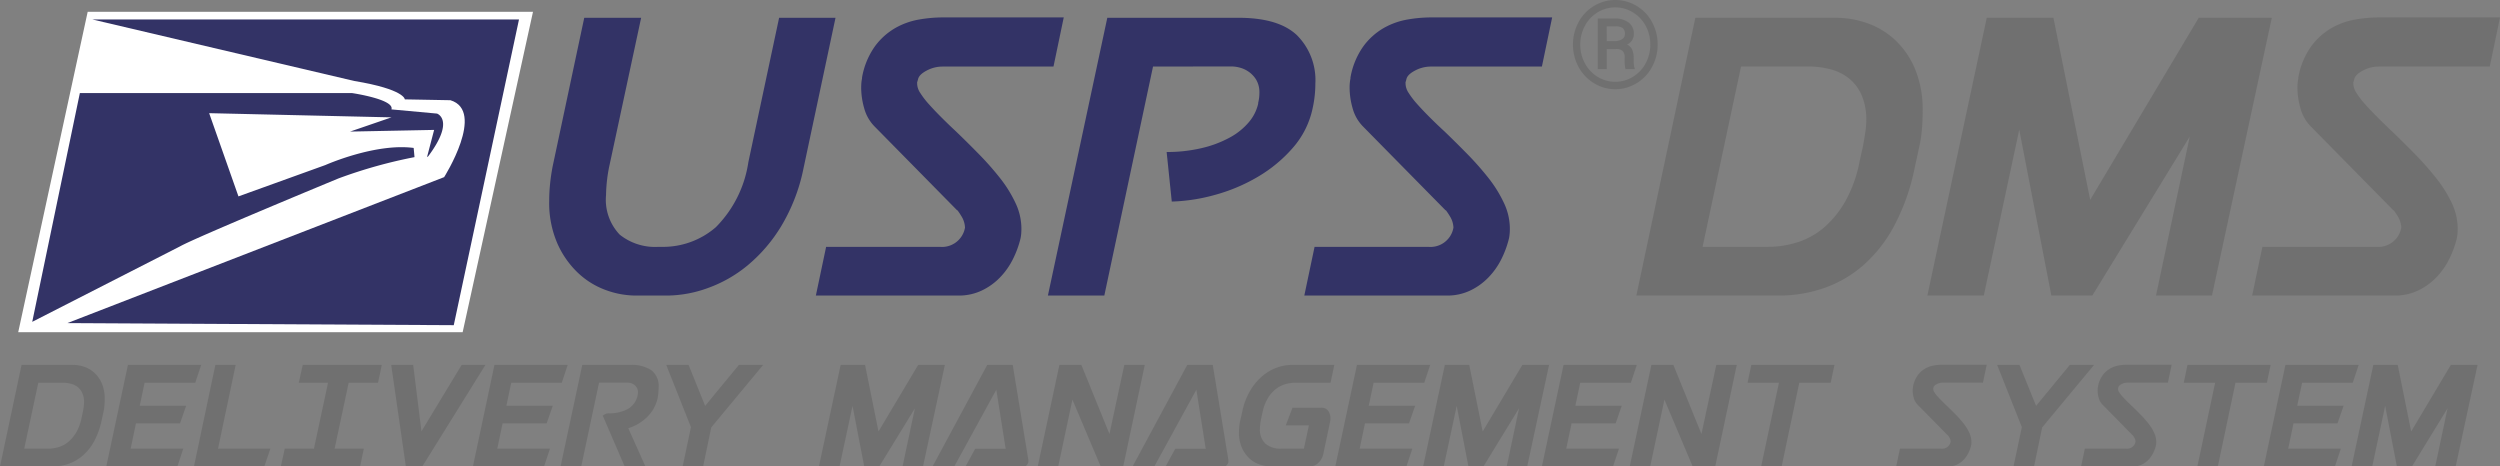 <svg xmlns="http://www.w3.org/2000/svg" viewBox="0 0 204.756 38.207">
  <rect x="0" y="0" width="204.756" height="38.207" fill="#808080" stroke="none"/>
  <defs>
    <style>
      .cls-1 {
        fill: #336;
      }

      .cls-2 {
        fill: #707070;
      }

      .cls-3 {
        fill: #fff;
      }
    </style>
  </defs>
  <g id="Group_1482" data-name="Group 1482" transform="translate(-251.589 -360.793)">
    <path id="Path_1690" data-name="Path 1690" class="cls-1" d="M19.88-10.92A9.527,9.527,0,0,1,17.22-5.6a6.6,6.6,0,0,1-4.48,1.61h-.21a4.632,4.632,0,0,1-3.185-1,4.139,4.139,0,0,1-1.12-3.238,12.551,12.551,0,0,1,.315-2.59L11.1-22.75H6.44L3.85-10.57q-.14.735-.21,1.435T3.57-7.77a8.344,8.344,0,0,0,.683,3.535A7.507,7.507,0,0,0,5.967-1.82,6.6,6.6,0,0,0,8.242-.437,7.205,7.205,0,0,0,10.64,0h2.625A9.937,9.937,0,0,0,16.52-.6,10.857,10.857,0,0,0,19.793-2.45a12.73,12.73,0,0,0,2.782-3.237A14.9,14.9,0,0,0,24.4-10.43L27.02-22.75H22.4ZM25.41,0l.84-3.99h9.31a1.91,1.91,0,0,0,2.065-1.575,1.9,1.9,0,0,0-.228-.823,6.183,6.183,0,0,0-.4-.612v.035l-6.755-6.86a3.376,3.376,0,0,1-.875-1.522,6.2,6.2,0,0,1-.245-1.628q0-.28.017-.455t.052-.35v-.07a6.254,6.254,0,0,1,1.05-2.555,5.441,5.441,0,0,1,1.663-1.5,5.983,5.983,0,0,1,1.943-.7,11.347,11.347,0,0,1,1.925-.175h9.94l-.84,4.025h-9.1a2.743,2.743,0,0,0-1.295.333q-.63.332-.7.718l-.105.35.035-.1v.14a1.444,1.444,0,0,0,.263.735,6.841,6.841,0,0,0,.7.91q.438.49,1.015,1.068T36.89-13.44q.91.875,1.855,1.838a24.247,24.247,0,0,1,1.733,1.96,10.423,10.423,0,0,1,1.277,2.048,4.929,4.929,0,0,1,.49,2.1q0,.245-.017.438a3.482,3.482,0,0,1-.053.367,8,8,0,0,1-.63,1.715A5.971,5.971,0,0,1,40.478-1.47,5.114,5.114,0,0,1,38.972-.4,4.351,4.351,0,0,1,37.1,0ZM53.025-18.76,49.035,0h-4.62L49.28-22.75H60.025q3.29,0,4.795,1.435a5.2,5.2,0,0,1,1.5,3.955,9.331,9.331,0,0,1-.21,1.96,7.142,7.142,0,0,1-1.61,3.272,11.508,11.508,0,0,1-2.888,2.4,14.291,14.291,0,0,1-3.535,1.488,14.68,14.68,0,0,1-3.517.542l-.42-4.06A12.21,12.21,0,0,0,57-12.075a9.11,9.11,0,0,0,2.292-.858,5.428,5.428,0,0,0,1.575-1.26,3.561,3.561,0,0,0,.77-1.523v-.07a3.318,3.318,0,0,0,.1-.805,2.019,2.019,0,0,0-.263-1.085,2.157,2.157,0,0,0-.63-.665,2.282,2.282,0,0,0-.735-.333,2.623,2.623,0,0,0-.542-.087ZM65.415,0l.84-3.99h9.31A1.909,1.909,0,0,0,77.63-5.565a1.9,1.9,0,0,0-.228-.823A6.183,6.183,0,0,0,77-7v.035l-6.755-6.86a3.376,3.376,0,0,1-.875-1.522,6.2,6.2,0,0,1-.245-1.628q0-.28.018-.455t.052-.35v-.07a6.254,6.254,0,0,1,1.05-2.555,5.441,5.441,0,0,1,1.662-1.5,5.983,5.983,0,0,1,1.942-.7,11.347,11.347,0,0,1,1.925-.175h9.94l-.84,4.025h-9.1a2.743,2.743,0,0,0-1.3.333q-.63.332-.7.718l-.1.35.035-.1v.14a1.444,1.444,0,0,0,.263.735,6.841,6.841,0,0,0,.7.91q.437.49,1.015,1.068T76.9-13.44q.91.875,1.855,1.838a24.248,24.248,0,0,1,1.732,1.96A10.423,10.423,0,0,1,81.76-7.595a4.929,4.929,0,0,1,.49,2.1q0,.245-.018.438a3.482,3.482,0,0,1-.052.367,8,8,0,0,1-.63,1.715A5.971,5.971,0,0,1,80.482-1.47,5.114,5.114,0,0,1,78.978-.4a4.351,4.351,0,0,1-1.872.4Z" transform="translate(293 385)"/>
    <path id="Path_1691" data-name="Path 1691" class="cls-2" d="M24.78-12.18a10.949,10.949,0,0,0,.227-1.523q.053-.718.053-1.383a8.72,8.72,0,0,0-.63-3.482,6.871,6.871,0,0,0-1.645-2.38,6.511,6.511,0,0,0-2.275-1.365,7.74,7.74,0,0,0-2.555-.437H6.44L1.61,0H13.3a11.23,11.23,0,0,0,3.64-.6A9.732,9.732,0,0,0,20.16-2.45a11.465,11.465,0,0,0,2.555-3.237A17.5,17.5,0,0,0,24.4-10.43Zm-4.62,0-.28,1.26a10.733,10.733,0,0,1-1.138,3.168A8.108,8.108,0,0,1,17.01-5.6a6.278,6.278,0,0,1-2.17,1.225,8.022,8.022,0,0,1-2.485.385H7.035l3.15-14.77H15.68a6.986,6.986,0,0,1,1.89.245,4,4,0,0,1,1.505.77,3.639,3.639,0,0,1,1,1.365,5.05,5.05,0,0,1,.368,2.03,7.239,7.239,0,0,1-.07.892Q20.3-12.915,20.16-12.18ZM53.655-22.75,48.755,0H44.17l2.765-13.02L38.955,0H35.6L32.97-13.58,30.065,0h-4.62L30.31-22.75h5.46L38.78-7.84l8.89-14.91ZM52.045,0l.84-3.99h9.31A1.91,1.91,0,0,0,64.26-5.565a1.9,1.9,0,0,0-.228-.823A6.183,6.183,0,0,0,63.63-7v.035l-6.755-6.86A3.376,3.376,0,0,1,56-15.347a6.2,6.2,0,0,1-.245-1.628q0-.28.018-.455t.052-.35v-.07a6.254,6.254,0,0,1,1.05-2.555,5.441,5.441,0,0,1,1.663-1.5,5.983,5.983,0,0,1,1.943-.7,11.347,11.347,0,0,1,1.925-.175h9.94l-.84,4.025H62.4a2.743,2.743,0,0,0-1.295.333q-.63.332-.7.718l-.105.35.035-.1v.14a1.444,1.444,0,0,0,.263.735,6.841,6.841,0,0,0,.7.91q.438.49,1.015,1.068t1.208,1.172q.91.875,1.855,1.838a24.248,24.248,0,0,1,1.732,1.96A10.423,10.423,0,0,1,68.39-7.595a4.929,4.929,0,0,1,.49,2.1q0,.245-.018.438a3.48,3.48,0,0,1-.053.367,8,8,0,0,1-.63,1.715A5.971,5.971,0,0,1,67.113-1.47,5.114,5.114,0,0,1,65.607-.4a4.351,4.351,0,0,1-1.872.4Z" transform="translate(384 385)"/>
    <path id="Path_1689" data-name="Path 1689" class="cls-2" d="M9.062-4.454a4,4,0,0,0,.083-.557q.019-.262.019-.506a3.189,3.189,0,0,0-.23-1.274,2.513,2.513,0,0,0-.6-.87,2.381,2.381,0,0,0-.832-.5,2.831,2.831,0,0,0-.934-.16H2.355L.589,0H4.864A4.107,4.107,0,0,0,6.2-.218,3.559,3.559,0,0,0,7.373-.9,4.193,4.193,0,0,0,8.307-2.08a6.4,6.4,0,0,0,.614-1.734Zm-1.69,0-.1.461a3.925,3.925,0,0,1-.416,1.158,2.965,2.965,0,0,1-.634.787,2.3,2.3,0,0,1-.794.448,2.934,2.934,0,0,1-.909.141H2.573l1.152-5.4h2.01a2.555,2.555,0,0,1,.691.09,1.464,1.464,0,0,1,.55.282,1.331,1.331,0,0,1,.365.5,1.847,1.847,0,0,1,.134.742,2.648,2.648,0,0,1-.026.326Q7.424-4.723,7.373-4.454Zm7.962.922.5-1.446h-3.8l.4-1.882h4.147l.486-1.459h-6L9.293,0h5.824L15.6-1.459H11.29l.435-2.074ZM19.891-8.32H18.227L16.474,0h5.76l.5-1.459H18.445Zm11.968,0H25.382l-.32,1.459h2.394L26.3-1.459H23.91L23.59,0h6.49l.307-1.459H27.994l1.152-5.4h2.406ZM33.83,0l-1.2-8.32h1.8l.678,5.44L38.4-8.32h1.946L35.174,0ZM45.363-3.533l.5-1.446h-3.8l.4-1.882H46.6l.486-1.459h-6L39.322,0h5.824l.486-1.459H41.318l.435-2.074ZM46.5,0l1.779-8.32h3.93a2.922,2.922,0,0,1,1.722.429,1.639,1.639,0,0,1,.6,1.427q0,.218-.019.416t-.045.378a3.119,3.119,0,0,1-.333.909,3.11,3.11,0,0,1-.557.723,3.87,3.87,0,0,1-.717.544,3.714,3.714,0,0,1-.813.358L53.453,0h-1.7L49.958-4.16a1.26,1.26,0,0,1,.269-.166.567.567,0,0,1,.179-.026,3.352,3.352,0,0,0,1.536-.32A1.7,1.7,0,0,0,52.8-5.76v-.013a1.214,1.214,0,0,0,.038-.294.739.739,0,0,0-.1-.4.789.789,0,0,0-.23-.243.835.835,0,0,0-.269-.122.959.959,0,0,0-.2-.032H49.651L48.192,0ZM58.176,0l.666-3.2,4.25-5.12H61.107L58.342-4.966,56.986-8.32h-1.83l2.022,5.094L56.5,0Zm19.8-8.32L76.186,0H74.509L75.52-4.762,72.6,0H71.373l-.96-4.966L69.35,0h-1.69L69.44-8.32h2l1.1,5.453L75.789-8.32ZM76.966,0h1.779l3.443-6.285.768,4.838h-2.5L79.667,0h4.89q.026,0,.134-.128a.467.467,0,0,0,.122-.23V-.538L83.533-8.32H81.446ZM94.349-8.32H92.672L91.456-2.662l-2.3-5.658h-1.8L85.581,0h1.677l1.165-5.478L90.739,0h1.843ZM93.35,0H95.13l3.443-6.285.768,4.838h-2.5L96.051,0h4.89q.026,0,.134-.128a.467.467,0,0,0,.122-.23V-.538L99.917-8.32H97.83Zm10.432-3.11a1.543,1.543,0,0,0,.474,1.261,1.889,1.889,0,0,0,1.242.39h1.882l.41-1.907h-1.894l.55-1.446h2.342a.661.661,0,0,1,.589.262,1.031,1.031,0,0,1,.179.6,1.265,1.265,0,0,1-.013.218.052.052,0,0,0-.013.038v.013L108.966-1a1.357,1.357,0,0,1-.4.7.975.975,0,0,1-.691.294h-3.162a2.981,2.981,0,0,1-.96-.16,2.314,2.314,0,0,1-.845-.506,2.672,2.672,0,0,1-.608-.87,3.033,3.033,0,0,1-.237-1.254,4.707,4.707,0,0,1,.032-.544,4.683,4.683,0,0,1,.1-.544v.013l.141-.64A5.547,5.547,0,0,1,103-6.24a4.687,4.687,0,0,1,1-1.184,3.833,3.833,0,0,1,1.178-.678,3.612,3.612,0,0,1,1.2-.218h3.494l-.307,1.459H106.7a2.985,2.985,0,0,0-.87.128,2.317,2.317,0,0,0-.787.422,2.771,2.771,0,0,0-.64.762,3.754,3.754,0,0,0-.416,1.146l-.1.448q-.051.256-.077.461A3.105,3.105,0,0,0,103.782-3.11Zm12.211-.422.5-1.446h-3.8l.4-1.882h4.147l.486-1.459h-6L109.952,0h5.824l.486-1.459h-4.314l.435-2.074ZM127.462-8.32,125.67,0h-1.677L125-4.762,122.086,0h-1.229l-.96-4.966L118.835,0h-1.69l1.779-8.32h2l1.1,5.453,3.251-5.453Zm5.453,4.787.5-1.446h-3.8l.4-1.882h4.147l.486-1.459h-6L126.874,0H132.7l.486-1.459H128.87l.435-2.074Zm9.92-4.787h-1.677l-1.216,5.658-2.3-5.658h-1.8L134.067,0h1.677l1.165-5.478L139.226,0h1.843Zm8,0h-6.81l-.307,1.459h2.573L144.832,0h1.677l1.446-6.861h2.573ZM155.891,0l.307-1.459h3.4a.7.7,0,0,0,.755-.576.693.693,0,0,0-.083-.3,2.263,2.263,0,0,0-.147-.224v.013l-2.47-2.509a1.235,1.235,0,0,1-.32-.557,2.266,2.266,0,0,1-.09-.6q0-.1.006-.166t.019-.128v-.026a2.287,2.287,0,0,1,.384-.934,1.99,1.99,0,0,1,.608-.55,2.188,2.188,0,0,1,.71-.256,4.15,4.15,0,0,1,.7-.064h3.635l-.307,1.472H159.68a1,1,0,0,0-.474.122q-.23.122-.256.262l-.038.128.013-.038v.051a.528.528,0,0,0,.1.269,2.5,2.5,0,0,0,.256.333q.16.179.371.39t.442.429q.333.32.678.672a8.869,8.869,0,0,1,.634.717,3.811,3.811,0,0,1,.467.749,1.8,1.8,0,0,1,.179.768q0,.09-.006.16a1.272,1.272,0,0,1-.019.134,2.927,2.927,0,0,1-.23.627,2.184,2.184,0,0,1-.39.55,1.87,1.87,0,0,1-.55.39,1.591,1.591,0,0,1-.685.147Zm11.29,0,.666-3.2,4.25-5.12h-1.984l-2.765,3.354L165.99-8.32h-1.83l2.022,5.094L165.5,0Zm3.853,0,.307-1.459h3.4a.7.7,0,0,0,.755-.576.693.693,0,0,0-.083-.3,2.263,2.263,0,0,0-.147-.224v.013L172.8-5.056a1.235,1.235,0,0,1-.32-.557,2.266,2.266,0,0,1-.09-.6q0-.1.006-.166t.019-.128v-.026a2.287,2.287,0,0,1,.384-.934,1.99,1.99,0,0,1,.608-.55,2.188,2.188,0,0,1,.71-.256,4.15,4.15,0,0,1,.7-.064h3.635l-.307,1.472h-3.328a1,1,0,0,0-.474.122q-.23.122-.256.262l-.038.128.013-.038v.051a.528.528,0,0,0,.1.269,2.5,2.5,0,0,0,.256.333q.16.179.371.39t.442.429q.333.32.678.672a8.869,8.869,0,0,1,.634.717,3.811,3.811,0,0,1,.467.749,1.8,1.8,0,0,1,.179.768q0,.09-.006.16a1.272,1.272,0,0,1-.019.134,2.927,2.927,0,0,1-.23.627,2.184,2.184,0,0,1-.39.55,1.87,1.87,0,0,1-.55.39,1.591,1.591,0,0,1-.685.147ZM186.56-8.32h-6.81l-.307,1.459h2.573L180.557,0h1.677l1.446-6.861h2.573Zm5.478,4.787.5-1.446h-3.8l.4-1.882h4.147l.486-1.459h-6L186,0h5.824l.486-1.459h-4.314l.435-2.074ZM203.507-8.32,201.715,0h-1.677l1.011-4.762L198.131,0H196.9l-.96-4.966L194.88,0h-1.69l1.779-8.32h2l1.1,5.453,3.251-5.453Z" transform="translate(251 399)"/>
    <path id="Path_1692" data-name="Path 1692" class="cls-2" d="M.42-3.56A3.791,3.791,0,0,1,.876-5.391,3.419,3.419,0,0,1,2.141-6.721a3.328,3.328,0,0,1,1.746-.486,3.328,3.328,0,0,1,1.746.486A3.419,3.419,0,0,1,6.9-5.391,3.791,3.791,0,0,1,7.354-3.56,3.776,3.776,0,0,1,6.89-1.716,3.461,3.461,0,0,1,5.623-.386,3.307,3.307,0,0,1,3.887.1,3.3,3.3,0,0,1,2.141-.391,3.466,3.466,0,0,1,.879-1.724,3.784,3.784,0,0,1,.42-3.56Zm6.333,0a3.185,3.185,0,0,0-.366-1.506A2.861,2.861,0,0,0,5.352-6.179,2.713,2.713,0,0,0,3.887-6.6a2.752,2.752,0,0,0-1.443.4A2.837,2.837,0,0,0,1.4-5.093,3.168,3.168,0,0,0,1.016-3.56a3.184,3.184,0,0,0,.378,1.533A2.872,2.872,0,0,0,2.439-.916a2.723,2.723,0,0,0,1.448.408A2.712,2.712,0,0,0,5.339-.923,2.86,2.86,0,0,0,6.382-2.041,3.2,3.2,0,0,0,6.753-3.56Zm-3.569.371v1.646H2.446v-4.15H3.818a1.831,1.831,0,0,1,1.162.334,1.138,1.138,0,0,1,.425.95.934.934,0,0,1-.552.85.862.862,0,0,1,.417.422,1.663,1.663,0,0,1,.12.671q0,.4.017.566a.945.945,0,0,0,.066.278v.078H4.717a3.885,3.885,0,0,1-.063-.947.742.742,0,0,0-.161-.535.734.734,0,0,0-.537-.164Zm0-.654h.664A1.041,1.041,0,0,0,4.441-4a.475.475,0,0,0,.232-.41A.6.6,0,0,0,4.5-4.9a1.029,1.029,0,0,0-.627-.149H3.184Z" transform="translate(380 368)"/>
    <g id="Group_1481" data-name="Group 1481" transform="translate(-53.192 299)">
      <path id="Path_1688" data-name="Path 1688" class="cls-3" d="M310.665,61.514h36.472l-5.762,26.242h-36.4Z" transform="translate(1.298 1.244)"/>
      <g id="Group_1479" data-name="Group 1479" transform="translate(307.421 63.389)">
        <path id="Path_185" data-name="Path 185" class="cls-1" d="M10.455,6.9H45.39L40.047,31.937,8.4,31.766,39.259,19.812s3.425-5.412.514-6.3l-3.733-.069s0-.822-4.144-1.507Z" transform="translate(-5.523 -6.9)"/>
        <path id="Path_186" data-name="Path 186" class="cls-1" d="M3.9,24.5H26.2s3.494.514,3.22,1.336l3.733.343s1.507.514-.719,3.494l-.1.069.582-2.226-6.884.137,3.391-1.165-14.933-.343,2.4,6.816,7.124-2.569s4.076-1.815,7.227-1.4l.068.754a39.447,39.447,0,0,0-6.234,1.747s-11.611,4.8-12.947,5.549L0,43.235Z" transform="translate(0 -18.472)"/>
      </g>
    </g>
  </g>
</svg>
